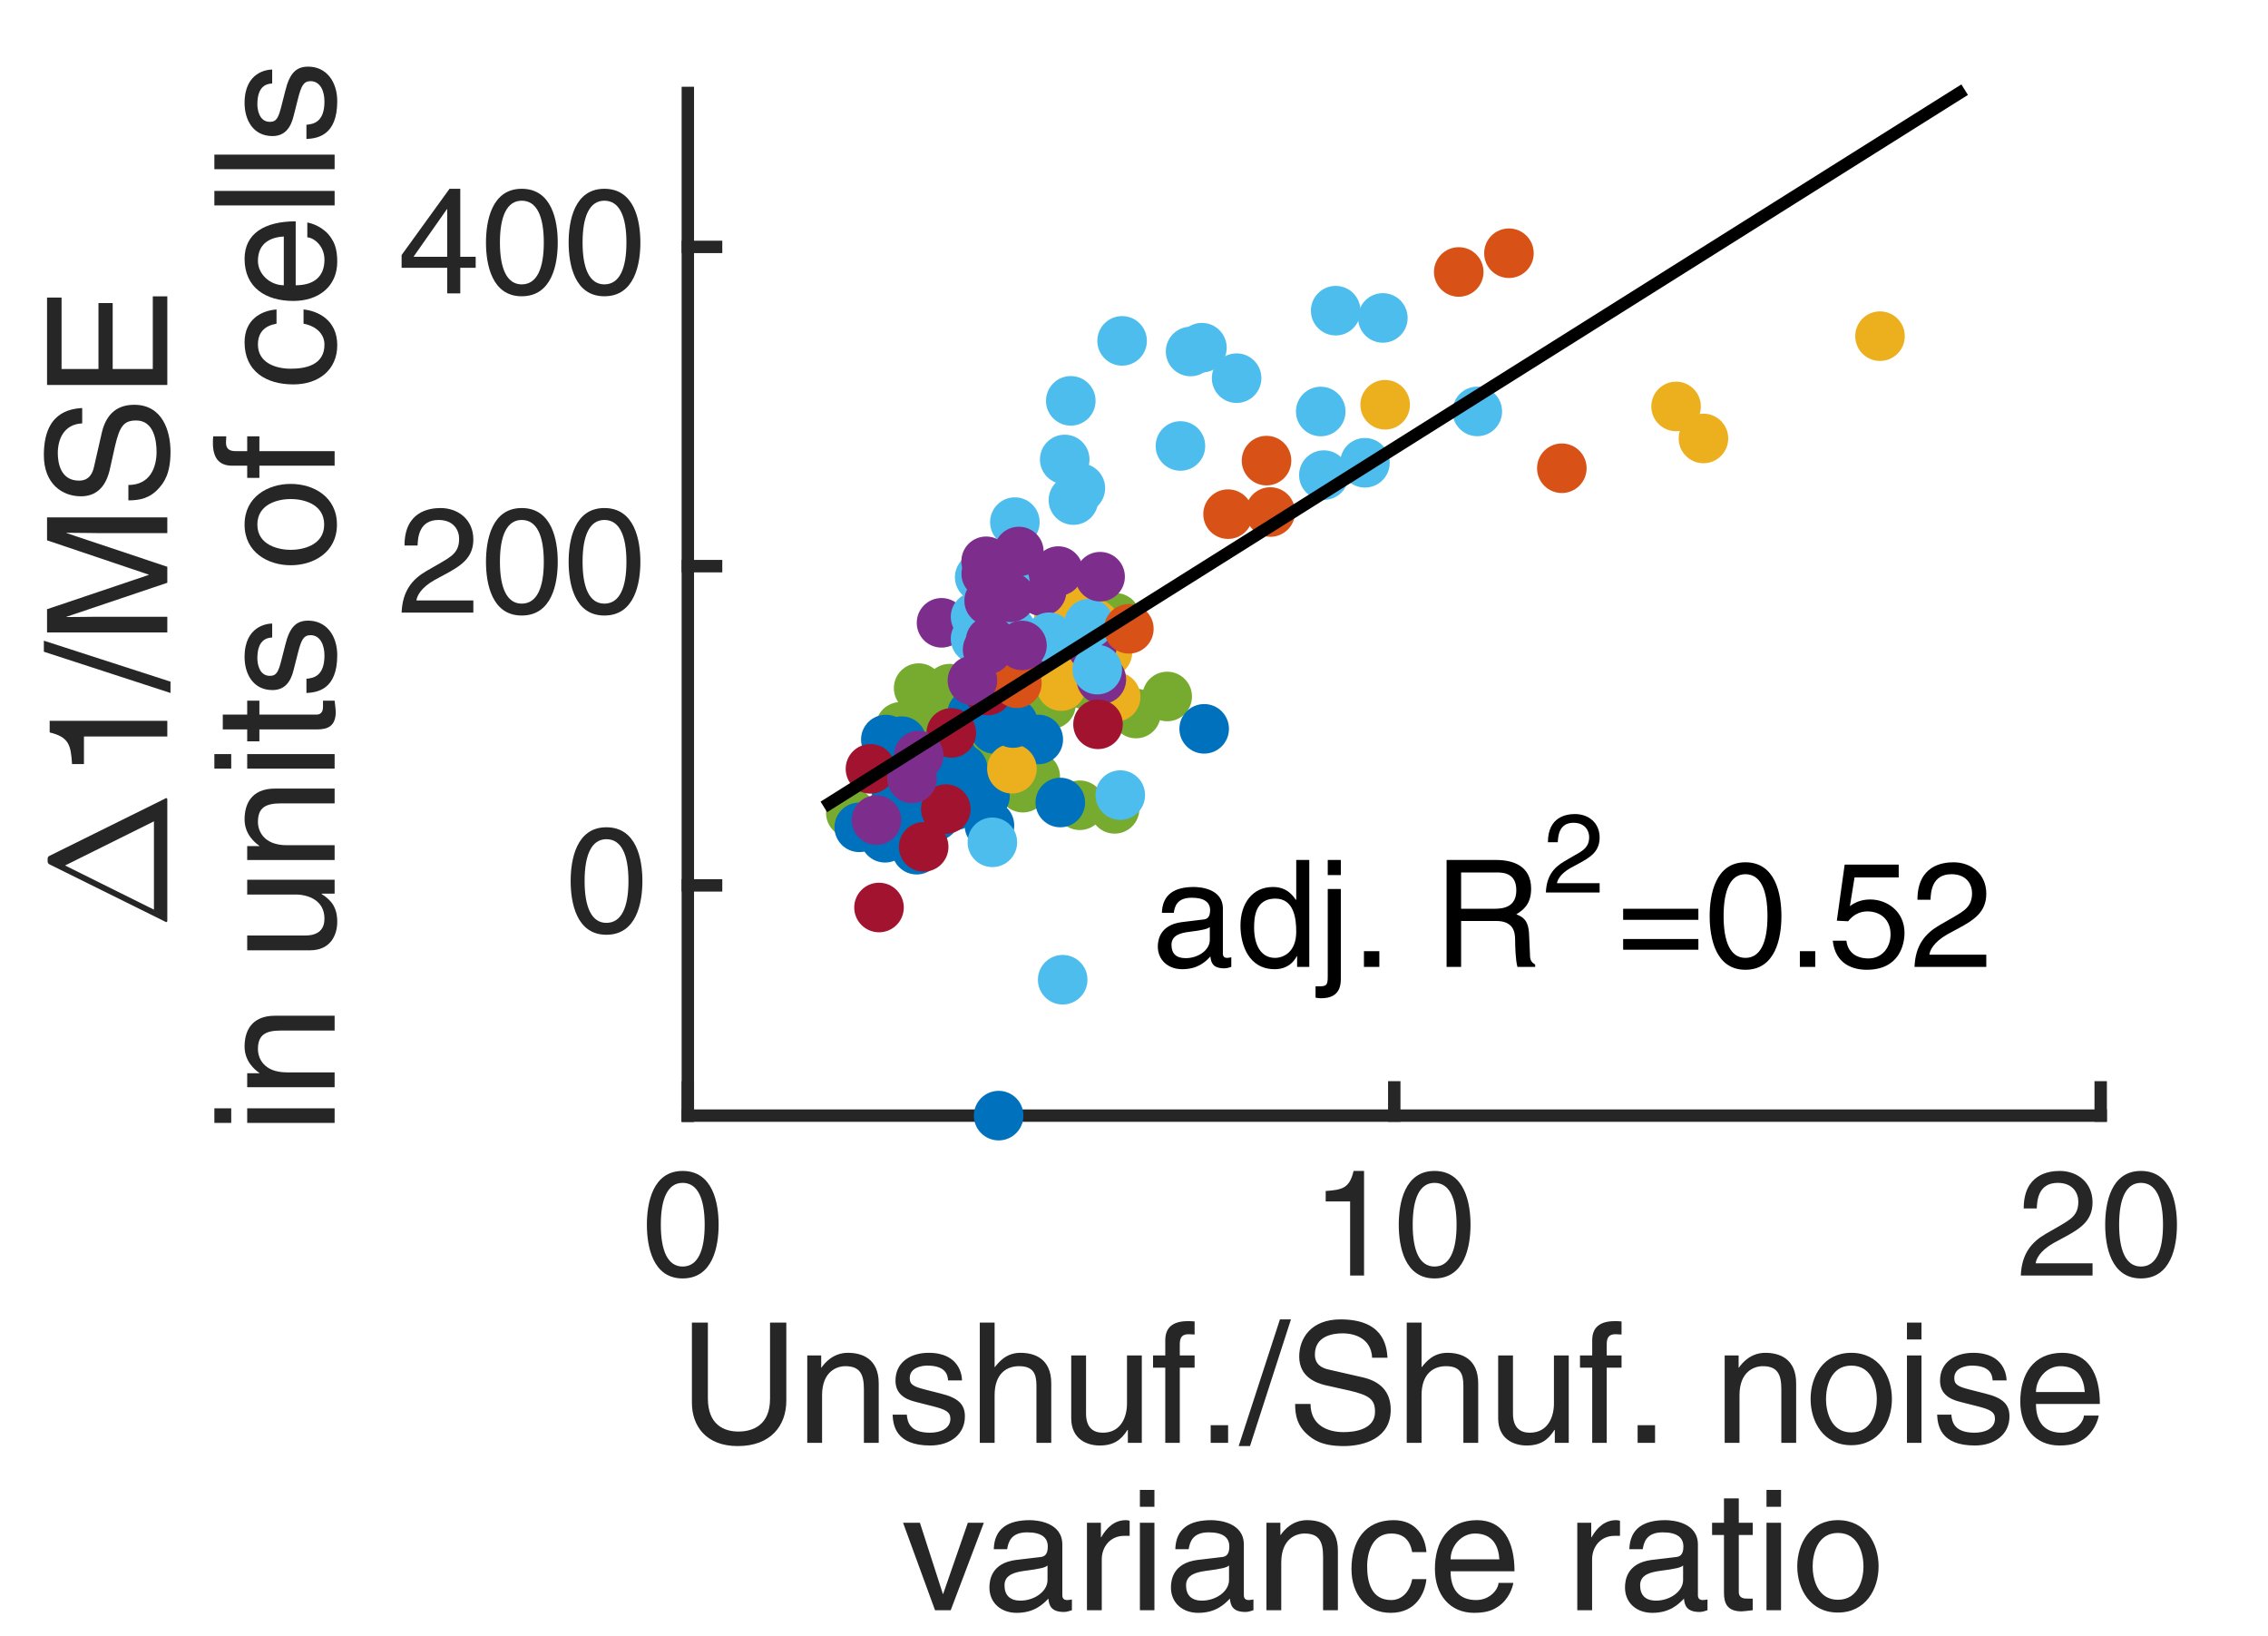 <?xml version="1.0"?>
<!DOCTYPE svg PUBLIC '-//W3C//DTD SVG 1.0//EN'
          'http://www.w3.org/TR/2001/REC-SVG-20010904/DTD/svg10.dtd'>
<svg xmlns:xlink="http://www.w3.org/1999/xlink" style="fill-opacity:1; color-rendering:auto; color-interpolation:auto; text-rendering:auto; stroke:black; stroke-linecap:square; stroke-miterlimit:10; shape-rendering:auto; stroke-opacity:1; fill:black; stroke-dasharray:none; font-weight:normal; stroke-width:1; font-family:'Dialog'; font-style:normal; stroke-linejoin:miter; font-size:12px; stroke-dashoffset:0; image-rendering:auto;" width="122" height="88" xmlns="http://www.w3.org/2000/svg"
><rect width="100%" height="100%" fill="#333333" stroke="none"/><!--Generated by the Batik Graphics2D SVG Generator--><defs id="genericDefs"
  /><g
  ><defs id="defs1"
    ><clipPath clipPathUnits="userSpaceOnUse" id="clipPath1"
      ><path d="M0 0 L122 0 L122 88 L0 88 L0 0 Z"
      /></clipPath
    ></defs
    ><g style="fill:white; stroke:white;"
    ><rect x="0" y="0" width="122" style="clip-path:url(#clipPath1); stroke:none;" height="88"
    /></g
    ><g style="fill:white; text-rendering:optimizeSpeed; color-rendering:optimizeSpeed; image-rendering:optimizeSpeed; shape-rendering:crispEdges; stroke:white; color-interpolation:sRGB;"
    ><rect x="0" width="122" height="88" y="0" style="stroke:none;"
      /><path style="stroke:none;" d="M37 60 L113 60 L113 5 L37 5 Z"
    /></g
    ><g style="fill:rgb(38,38,38); text-rendering:geometricPrecision; image-rendering:optimizeQuality; color-rendering:optimizeQuality; stroke-linejoin:round; stroke:rgb(38,38,38); color-interpolation:linearRGB; stroke-width:0.667;"
    ><line y2="60" style="fill:none;" x1="37" x2="113" y1="60"
      /><line y2="58.48" style="fill:none;" x1="37" x2="37" y1="60"
      /><line y2="58.48" style="fill:none;" x1="75" x2="75" y1="60"
      /><line y2="58.48" style="fill:none;" x1="113" x2="113" y1="60"
    /></g
    ><g transform="translate(37,61.6)" style="font-size:8px; fill:rgb(38,38,38); text-rendering:geometricPrecision; image-rendering:optimizeQuality; color-rendering:optimizeQuality; font-family:'Helvetica LT Std'; stroke:rgb(38,38,38); color-interpolation:linearRGB;"
    ><path style="stroke:none;" d="M0.906 4.266 C0.906 2.859 0.531 2.016 -0.281 2.016 C-1.078 2.016 -1.453 2.859 -1.453 4.266 C-1.453 5.672 -1.078 6.516 -0.281 6.516 C0.531 6.516 0.906 5.672 0.906 4.266 ZM1.656 4.266 C1.656 5.438 1.344 7.156 -0.281 7.156 C-1.891 7.156 -2.203 5.438 -2.203 4.266 C-2.203 3.094 -1.891 1.375 -0.281 1.375 C1.344 1.375 1.656 3.094 1.656 4.266 Z"
    /></g
    ><g transform="translate(75,61.6)" style="font-size:8px; fill:rgb(38,38,38); text-rendering:geometricPrecision; image-rendering:optimizeQuality; color-rendering:optimizeQuality; font-family:'Helvetica LT Std'; stroke:rgb(38,38,38); color-interpolation:linearRGB;"
    ><path style="stroke:none;" d="M-1.625 1.375 L-1.625 7 L-2.375 7 L-2.375 3.016 L-3.688 3.016 L-3.688 2.453 C-2.781 2.391 -2.406 2.297 -2.188 1.375 ZM3.352 4.266 C3.352 2.859 2.977 2.016 2.164 2.016 C1.367 2.016 0.992 2.859 0.992 4.266 C0.992 5.672 1.367 6.516 2.164 6.516 C2.977 6.516 3.352 5.672 3.352 4.266 ZM4.102 4.266 C4.102 5.438 3.789 7.156 2.164 7.156 C0.555 7.156 0.242 5.438 0.242 4.266 C0.242 3.094 0.555 1.375 2.164 1.375 C3.789 1.375 4.102 3.094 4.102 4.266 Z"
    /></g
    ><g transform="translate(113,61.6)" style="font-size:8px; fill:rgb(38,38,38); text-rendering:geometricPrecision; image-rendering:optimizeQuality; color-rendering:optimizeQuality; font-family:'Helvetica LT Std'; stroke:rgb(38,38,38); color-interpolation:linearRGB;"
    ><path style="stroke:none;" d="M-3.438 3.391 L-4.141 3.391 C-4.141 1.562 -2.812 1.375 -2.203 1.375 C-1.234 1.375 -0.438 2.016 -0.438 3.062 C-0.438 4.062 -1.109 4.484 -1.953 4.938 L-2.531 5.25 C-3.297 5.688 -3.469 6.125 -3.5 6.344 L-0.438 6.344 L-0.438 7 L-4.297 7 C-4.25 5.828 -3.719 5.203 -2.969 4.766 L-2.234 4.344 C-1.625 3.984 -1.203 3.766 -1.203 3.031 C-1.203 2.578 -1.484 2.016 -2.312 2.016 C-3.375 2.016 -3.422 3 -3.438 3.391 ZM3.352 4.266 C3.352 2.859 2.977 2.016 2.164 2.016 C1.367 2.016 0.992 2.859 0.992 4.266 C0.992 5.672 1.367 6.516 2.164 6.516 C2.977 6.516 3.352 5.672 3.352 4.266 ZM4.102 4.266 C4.102 5.438 3.789 7.156 2.164 7.156 C0.555 7.156 0.242 5.438 0.242 4.266 C0.242 3.094 0.555 1.375 2.164 1.375 C3.789 1.375 4.102 3.094 4.102 4.266 Z"
    /></g
    ><g transform="translate(75,70.6)" style="font-size:8.8px; fill:rgb(38,38,38); text-rendering:geometricPrecision; image-rendering:optimizeQuality; color-rendering:optimizeQuality; font-family:'Helvetica LT Std'; stroke:rgb(38,38,38); color-interpolation:linearRGB;"
    ><path style="stroke:none;" d="M-33.578 0.531 L-32.703 0.531 L-32.703 4.734 C-32.703 6.062 -33.531 7.172 -35.312 7.172 C-37.047 7.172 -37.781 6.062 -37.781 4.844 L-37.781 0.531 L-36.922 0.531 L-36.922 4.609 C-36.922 6.016 -36.062 6.391 -35.281 6.391 C-34.484 6.391 -33.578 6.031 -33.578 4.625 ZM-27.732 3.797 L-27.732 7 L-28.529 7 L-28.529 4.109 C-28.529 3.281 -28.764 2.875 -29.529 2.875 C-29.982 2.875 -30.779 3.156 -30.779 4.438 L-30.779 7 L-31.576 7 L-31.576 2.297 L-30.826 2.297 L-30.826 2.953 L-30.811 2.953 C-30.639 2.703 -30.186 2.156 -29.389 2.156 C-28.654 2.156 -27.732 2.453 -27.732 3.797 ZM-23.252 3.641 L-24.002 3.641 C-24.018 3.344 -24.127 2.844 -25.127 2.844 C-25.361 2.844 -26.064 2.922 -26.064 3.516 C-26.064 3.891 -25.814 3.984 -25.205 4.141 L-24.408 4.344 C-23.439 4.578 -23.096 4.938 -23.096 5.578 C-23.096 6.547 -23.893 7.141 -24.955 7.141 C-26.814 7.141 -26.955 6.062 -26.986 5.484 L-26.221 5.484 C-26.189 5.859 -26.08 6.453 -24.971 6.453 C-24.393 6.453 -23.877 6.219 -23.877 5.703 C-23.877 5.328 -24.143 5.203 -24.814 5.031 L-25.736 4.797 C-26.393 4.641 -26.83 4.312 -26.83 3.656 C-26.83 2.625 -25.971 2.156 -25.049 2.156 C-23.361 2.156 -23.252 3.406 -23.252 3.641 ZM-18.451 3.797 L-18.451 7 L-19.248 7 L-19.248 3.922 C-19.248 3.281 -19.42 2.875 -20.186 2.875 C-20.826 2.875 -21.498 3.25 -21.498 4.438 L-21.498 7 L-22.295 7 L-22.295 0.531 L-21.498 0.531 L-21.498 2.922 L-21.482 2.922 C-21.248 2.625 -20.857 2.156 -20.107 2.156 C-19.373 2.156 -18.451 2.453 -18.451 3.797 ZM-13.58 7 L-14.33 7 L-14.33 6.312 L-14.346 6.297 C-14.69 6.844 -15.096 7.141 -15.846 7.141 C-16.533 7.141 -17.377 6.797 -17.377 5.672 L-17.377 2.297 L-16.58 2.297 L-16.58 5.422 C-16.58 6.188 -16.189 6.453 -15.674 6.453 C-14.674 6.453 -14.377 5.562 -14.377 4.891 L-14.377 2.297 L-13.58 2.297 ZM-10.74 2.953 L-11.537 2.953 L-11.537 7 L-12.318 7 L-12.318 2.953 L-12.975 2.953 L-12.975 2.297 L-12.318 2.297 L-12.318 1.484 C-12.318 0.766 -11.881 0.453 -11.1 0.453 C-10.99 0.453 -10.865 0.453 -10.74 0.469 L-10.74 1.172 C-10.834 1.172 -10.959 1.156 -11.068 1.156 C-11.412 1.156 -11.537 1.328 -11.537 1.703 L-11.537 2.297 L-10.74 2.297 ZM-8.938 6.047 L-8.938 7 L-9.875 7 L-9.875 6.047 ZM-5.557 0.359 L-7.76 7.172 L-8.369 7.172 L-6.15 0.359 ZM-0.363 2.422 L-1.191 2.422 C-1.238 1.422 -2.066 1.109 -2.785 1.109 C-3.332 1.109 -4.269 1.266 -4.269 2.25 C-4.269 2.797 -3.879 2.984 -3.504 3.062 L-1.66 3.484 C-0.816 3.688 -0.191 4.188 -0.191 5.219 C-0.191 6.75 -1.613 7.172 -2.723 7.172 C-3.91 7.172 -4.379 6.812 -4.676 6.547 C-5.223 6.062 -5.332 5.516 -5.332 4.906 L-4.504 4.906 C-4.504 6.078 -3.551 6.422 -2.723 6.422 C-2.098 6.422 -1.035 6.266 -1.035 5.328 C-1.035 4.656 -1.348 4.438 -2.41 4.188 L-3.738 3.891 C-4.16 3.781 -5.113 3.484 -5.113 2.359 C-5.113 1.359 -4.457 0.359 -2.894 0.359 C-0.629 0.359 -0.41 1.719 -0.363 2.422 ZM4.515 3.797 L4.515 7 L3.718 7 L3.718 3.922 C3.718 3.281 3.546 2.875 2.78 2.875 C2.14 2.875 1.468 3.25 1.468 4.438 L1.468 7 L0.671 7 L0.671 0.531 L1.468 0.531 L1.468 2.922 L1.483 2.922 C1.718 2.625 2.108 2.156 2.858 2.156 C3.593 2.156 4.515 2.453 4.515 3.797 ZM9.386 7 L8.636 7 L8.636 6.312 L8.62 6.297 C8.276 6.844 7.87 7.141 7.12 7.141 C6.433 7.141 5.589 6.797 5.589 5.672 L5.589 2.297 L6.386 2.297 L6.386 5.422 C6.386 6.188 6.776 6.453 7.292 6.453 C8.292 6.453 8.589 5.562 8.589 4.891 L8.589 2.297 L9.386 2.297 ZM12.226 2.953 L11.429 2.953 L11.429 7 L10.648 7 L10.648 2.953 L9.991 2.953 L9.991 2.297 L10.648 2.297 L10.648 1.484 C10.648 0.766 11.085 0.453 11.866 0.453 C11.976 0.453 12.101 0.453 12.226 0.469 L12.226 1.172 C12.132 1.172 12.007 1.156 11.898 1.156 C11.554 1.156 11.429 1.328 11.429 1.703 L11.429 2.297 L12.226 2.297 ZM14.028 6.047 L14.028 7 L13.091 7 L13.091 6.047 ZM21.618 3.797 L21.618 7 L20.821 7 L20.821 4.109 C20.821 3.281 20.587 2.875 19.821 2.875 C19.368 2.875 18.571 3.156 18.571 4.438 L18.571 7 L17.774 7 L17.774 2.297 L18.524 2.297 L18.524 2.953 L18.54 2.953 C18.712 2.703 19.165 2.156 19.962 2.156 C20.696 2.156 21.618 2.453 21.618 3.797 ZM22.395 4.641 C22.395 3.422 23.083 2.156 24.583 2.156 C26.083 2.156 26.77 3.422 26.77 4.641 C26.77 5.859 26.083 7.125 24.583 7.125 C23.083 7.125 22.395 5.859 22.395 4.641 ZM23.224 4.641 C23.224 5.266 23.458 6.438 24.583 6.438 C25.724 6.438 25.958 5.266 25.958 4.641 C25.958 4.016 25.724 2.844 24.583 2.844 C23.458 2.844 23.224 4.016 23.224 4.641 ZM28.36 2.297 L28.36 7 L27.579 7 L27.579 2.297 ZM28.36 1.438 L27.579 1.438 L27.579 0.531 L28.36 0.531 ZM32.937 3.641 L32.187 3.641 C32.171 3.344 32.062 2.844 31.061 2.844 C30.827 2.844 30.124 2.922 30.124 3.516 C30.124 3.891 30.374 3.984 30.983 4.141 L31.78 4.344 C32.749 4.578 33.093 4.938 33.093 5.578 C33.093 6.547 32.296 7.141 31.233 7.141 C29.374 7.141 29.233 6.062 29.202 5.484 L29.968 5.484 C29.999 5.859 30.108 6.453 31.218 6.453 C31.796 6.453 32.312 6.219 32.312 5.703 C32.312 5.328 32.046 5.203 31.374 5.031 L30.452 4.797 C29.796 4.641 29.358 4.312 29.358 3.656 C29.358 2.625 30.218 2.156 31.14 2.156 C32.827 2.156 32.937 3.406 32.937 3.641 ZM37.097 5.531 L37.894 5.531 C37.862 5.75 37.659 6.422 37.065 6.812 C36.847 6.953 36.534 7.141 35.784 7.141 C34.456 7.141 33.675 6.141 33.675 4.781 C33.675 3.312 34.378 2.156 35.94 2.156 C37.3 2.156 37.956 3.234 37.956 4.906 L34.519 4.906 C34.519 5.891 34.987 6.453 35.894 6.453 C36.644 6.453 37.081 5.875 37.097 5.531 ZM34.519 4.266 L37.144 4.266 C37.097 3.547 36.784 2.875 35.831 2.875 C35.097 2.875 34.519 3.547 34.519 4.266 Z"
      /><path style="stroke:none;" d="M-24.266 15.125 L-22.938 11.297 L-22.078 11.297 L-23.859 16 L-24.703 16 L-26.422 11.297 L-25.516 11.297 L-24.281 15.125 ZM-20.824 12.719 L-21.543 12.719 C-21.512 11.594 -20.762 11.156 -19.605 11.156 C-19.23 11.156 -17.855 11.266 -17.855 12.469 L-17.855 15.188 C-17.855 15.375 -17.762 15.453 -17.59 15.453 C-17.527 15.453 -17.418 15.438 -17.34 15.422 L-17.34 16 C-17.465 16.031 -17.59 16.094 -17.762 16.094 C-18.465 16.094 -18.574 15.734 -18.605 15.375 C-18.918 15.703 -19.387 16.141 -20.309 16.141 C-21.168 16.141 -21.777 15.594 -21.777 14.781 C-21.777 14.375 -21.668 13.469 -20.355 13.297 L-19.043 13.141 C-18.855 13.125 -18.637 13.047 -18.637 12.578 C-18.637 12.078 -18.996 11.812 -19.746 11.812 C-20.637 11.812 -20.762 12.359 -20.824 12.719 ZM-18.652 14.375 L-18.652 13.594 C-18.777 13.703 -18.98 13.766 -19.949 13.891 C-20.34 13.953 -20.965 14.062 -20.965 14.656 C-20.965 15.172 -20.699 15.484 -20.105 15.484 C-19.371 15.484 -18.652 15 -18.652 14.375 ZM-15.734 13.266 L-15.734 16 L-16.531 16 L-16.531 11.297 L-15.781 11.297 L-15.781 12.078 L-15.766 12.078 C-15.453 11.531 -15.031 11.156 -14.438 11.156 C-14.344 11.156 -14.297 11.172 -14.234 11.188 L-14.234 12 L-14.531 12 C-15.266 12 -15.734 12.578 -15.734 13.266 ZM-12.901 11.297 L-12.901 16 L-13.683 16 L-13.683 11.297 ZM-12.901 10.438 L-13.683 10.438 L-13.683 9.531 L-12.901 9.531 ZM-11.06 12.719 L-11.778 12.719 C-11.747 11.594 -10.997 11.156 -9.841 11.156 C-9.466 11.156 -8.091 11.266 -8.091 12.469 L-8.091 15.188 C-8.091 15.375 -7.997 15.453 -7.825 15.453 C-7.763 15.453 -7.653 15.438 -7.575 15.422 L-7.575 16 C-7.7 16.031 -7.825 16.094 -7.997 16.094 C-8.7 16.094 -8.81 15.734 -8.841 15.375 C-9.153 15.703 -9.622 16.141 -10.544 16.141 C-11.403 16.141 -12.013 15.594 -12.013 14.781 C-12.013 14.375 -11.903 13.469 -10.591 13.297 L-9.278 13.141 C-9.091 13.125 -8.872 13.047 -8.872 12.578 C-8.872 12.078 -9.231 11.812 -9.981 11.812 C-10.872 11.812 -10.997 12.359 -11.06 12.719 ZM-8.888 14.375 L-8.888 13.594 C-9.013 13.703 -9.216 13.766 -10.185 13.891 C-10.575 13.953 -11.2 14.062 -11.2 14.656 C-11.2 15.172 -10.935 15.484 -10.341 15.484 C-9.606 15.484 -8.888 15 -8.888 14.375 ZM-3.032 12.797 L-3.032 16 L-3.829 16 L-3.829 13.109 C-3.829 12.281 -4.064 11.875 -4.829 11.875 C-5.282 11.875 -6.079 12.156 -6.079 13.438 L-6.079 16 L-6.876 16 L-6.876 11.297 L-6.126 11.297 L-6.126 11.953 L-6.11 11.953 C-5.939 11.703 -5.485 11.156 -4.689 11.156 C-3.954 11.156 -3.032 11.453 -3.032 12.797 ZM1.73 12.875 L0.964 12.875 C0.855 12.25 0.511 11.875 -0.161 11.875 C-1.13 11.875 -1.458 12.812 -1.458 13.641 C-1.458 14.453 -1.255 15.453 -0.161 15.453 C0.37 15.453 0.823 15.062 0.964 14.328 L1.73 14.328 C1.651 15.078 1.183 16.141 -0.192 16.141 C-1.52 16.141 -2.302 15.141 -2.302 13.781 C-2.302 12.312 -1.599 11.156 -0.036 11.156 C1.198 11.156 1.667 12.062 1.73 12.875 ZM5.608 14.531 L6.405 14.531 C6.374 14.75 6.171 15.422 5.577 15.812 C5.358 15.953 5.046 16.141 4.296 16.141 C2.968 16.141 2.187 15.141 2.187 13.781 C2.187 12.312 2.89 11.156 4.452 11.156 C5.811 11.156 6.468 12.234 6.468 13.906 L3.03 13.906 C3.03 14.891 3.499 15.453 4.405 15.453 C5.155 15.453 5.593 14.875 5.608 14.531 ZM3.03 13.266 L5.655 13.266 C5.608 12.547 5.296 11.875 4.343 11.875 C3.608 11.875 3.03 12.547 3.03 13.266 ZM10.642 13.266 L10.642 16 L9.845 16 L9.845 11.297 L10.595 11.297 L10.595 12.078 L10.61 12.078 C10.923 11.531 11.345 11.156 11.938 11.156 C12.032 11.156 12.079 11.172 12.142 11.188 L12.142 12 L11.845 12 C11.11 12 10.642 12.578 10.642 13.266 ZM13.365 12.719 L12.646 12.719 C12.678 11.594 13.428 11.156 14.584 11.156 C14.959 11.156 16.334 11.266 16.334 12.469 L16.334 15.188 C16.334 15.375 16.428 15.453 16.6 15.453 C16.662 15.453 16.771 15.438 16.85 15.422 L16.85 16 C16.725 16.031 16.6 16.094 16.428 16.094 C15.725 16.094 15.615 15.734 15.584 15.375 C15.271 15.703 14.803 16.141 13.881 16.141 C13.021 16.141 12.412 15.594 12.412 14.781 C12.412 14.375 12.521 13.469 13.834 13.297 L15.146 13.141 C15.334 13.125 15.553 13.047 15.553 12.578 C15.553 12.078 15.193 11.812 14.443 11.812 C13.553 11.812 13.428 12.359 13.365 12.719 ZM15.537 14.375 L15.537 13.594 C15.412 13.703 15.209 13.766 14.24 13.891 C13.85 13.953 13.225 14.062 13.225 14.656 C13.225 15.172 13.49 15.484 14.084 15.484 C14.818 15.484 15.537 15 15.537 14.375 ZM19.283 11.953 L18.533 11.953 L18.533 15.016 C18.533 15.375 18.846 15.375 19.002 15.375 L19.283 15.375 L19.283 16 C19.002 16.031 18.768 16.062 18.689 16.062 C17.908 16.062 17.736 15.625 17.736 15.062 L17.736 11.953 L17.096 11.953 L17.096 11.297 L17.736 11.297 L17.736 9.984 L18.533 9.984 L18.533 11.297 L19.283 11.297 ZM20.805 11.297 L20.805 16 L20.023 16 L20.023 11.297 ZM20.805 10.438 L20.023 10.438 L20.023 9.531 L20.805 9.531 ZM21.678 13.641 C21.678 12.422 22.365 11.156 23.865 11.156 C25.365 11.156 26.053 12.422 26.053 13.641 C26.053 14.859 25.365 16.125 23.865 16.125 C22.365 16.125 21.678 14.859 21.678 13.641 ZM22.506 13.641 C22.506 14.266 22.74 15.438 23.865 15.438 C25.006 15.438 25.24 14.266 25.24 13.641 C25.24 13.016 25.006 11.844 23.865 11.844 C22.74 11.844 22.506 13.016 22.506 13.641 Z"
    /></g
    ><g style="fill:rgb(38,38,38); text-rendering:geometricPrecision; image-rendering:optimizeQuality; color-rendering:optimizeQuality; stroke-linejoin:round; stroke:rgb(38,38,38); color-interpolation:linearRGB; stroke-width:0.667;"
    ><line y2="5" style="fill:none;" x1="37" x2="37" y1="60"
      /><line y2="47.617" style="fill:none;" x1="37" x2="38.52" y1="47.617"
      /><line y2="30.448" style="fill:none;" x1="37" x2="38.52" y1="30.448"
      /><line y2="13.278" style="fill:none;" x1="37" x2="38.52" y1="13.278"
    /></g
    ><g transform="translate(35.4,47.617)" style="font-size:8px; fill:rgb(38,38,38); text-rendering:geometricPrecision; image-rendering:optimizeQuality; color-rendering:optimizeQuality; font-family:'Helvetica LT Std'; stroke:rgb(38,38,38); color-interpolation:linearRGB;"
    ><path style="stroke:none;" d="M-1.594 -0.234 C-1.594 -1.641 -1.969 -2.484 -2.781 -2.484 C-3.578 -2.484 -3.953 -1.641 -3.953 -0.234 C-3.953 1.172 -3.578 2.016 -2.781 2.016 C-1.969 2.016 -1.594 1.172 -1.594 -0.234 ZM-0.844 -0.234 C-0.844 0.938 -1.156 2.656 -2.781 2.656 C-4.391 2.656 -4.703 0.938 -4.703 -0.234 C-4.703 -1.406 -4.391 -3.125 -2.781 -3.125 C-1.156 -3.125 -0.844 -1.406 -0.844 -0.234 Z"
    /></g
    ><g transform="translate(35.4,30.448)" style="font-size:8px; fill:rgb(38,38,38); text-rendering:geometricPrecision; image-rendering:optimizeQuality; color-rendering:optimizeQuality; font-family:'Helvetica LT Std'; stroke:rgb(38,38,38); color-interpolation:linearRGB;"
    ><path style="stroke:none;" d="M-12.938 -1.109 L-13.641 -1.109 C-13.641 -2.938 -12.312 -3.125 -11.703 -3.125 C-10.734 -3.125 -9.938 -2.484 -9.938 -1.438 C-9.938 -0.438 -10.609 -0.016 -11.453 0.438 L-12.031 0.75 C-12.797 1.188 -12.969 1.625 -13 1.844 L-9.938 1.844 L-9.938 2.5 L-13.797 2.5 C-13.75 1.328 -13.219 0.703 -12.469 0.266 L-11.734 -0.156 C-11.125 -0.516 -10.703 -0.734 -10.703 -1.469 C-10.703 -1.922 -10.984 -2.484 -11.812 -2.484 C-12.875 -2.484 -12.922 -1.5 -12.938 -1.109 ZM-6.148 -0.234 C-6.148 -1.641 -6.523 -2.484 -7.336 -2.484 C-8.133 -2.484 -8.508 -1.641 -8.508 -0.234 C-8.508 1.172 -8.133 2.016 -7.336 2.016 C-6.523 2.016 -6.148 1.172 -6.148 -0.234 ZM-5.398 -0.234 C-5.398 0.938 -5.711 2.656 -7.336 2.656 C-8.945 2.656 -9.258 0.938 -9.258 -0.234 C-9.258 -1.406 -8.945 -3.125 -7.336 -3.125 C-5.711 -3.125 -5.398 -1.406 -5.398 -0.234 ZM-1.703 -0.234 C-1.703 -1.641 -2.078 -2.484 -2.89 -2.484 C-3.687 -2.484 -4.062 -1.641 -4.062 -0.234 C-4.062 1.172 -3.687 2.016 -2.89 2.016 C-2.078 2.016 -1.703 1.172 -1.703 -0.234 ZM-0.953 -0.234 C-0.953 0.938 -1.265 2.656 -2.89 2.656 C-4.5 2.656 -4.812 0.938 -4.812 -0.234 C-4.812 -1.406 -4.5 -3.125 -2.89 -3.125 C-1.265 -3.125 -0.953 -1.406 -0.953 -0.234 Z"
    /></g
    ><g transform="translate(35.4,13.278)" style="font-size:8px; fill:rgb(38,38,38); text-rendering:geometricPrecision; image-rendering:optimizeQuality; color-rendering:optimizeQuality; font-family:'Helvetica LT Std'; stroke:rgb(38,38,38); color-interpolation:linearRGB;"
    ><path style="stroke:none;" d="M-9.812 1.125 L-10.641 1.125 L-10.641 2.5 L-11.344 2.5 L-11.344 1.125 L-13.797 1.125 L-13.797 0.438 L-11.219 -3.125 L-10.641 -3.125 L-10.641 0.531 L-9.812 0.531 ZM-11.359 -2.031 L-13.156 0.531 L-11.344 0.531 L-11.344 -2.031 ZM-6.148 -0.234 C-6.148 -1.641 -6.523 -2.484 -7.336 -2.484 C-8.133 -2.484 -8.508 -1.641 -8.508 -0.234 C-8.508 1.172 -8.133 2.016 -7.336 2.016 C-6.523 2.016 -6.148 1.172 -6.148 -0.234 ZM-5.398 -0.234 C-5.398 0.938 -5.711 2.656 -7.336 2.656 C-8.945 2.656 -9.258 0.938 -9.258 -0.234 C-9.258 -1.406 -8.945 -3.125 -7.336 -3.125 C-5.711 -3.125 -5.398 -1.406 -5.398 -0.234 ZM-1.703 -0.234 C-1.703 -1.641 -2.078 -2.484 -2.89 -2.484 C-3.687 -2.484 -4.062 -1.641 -4.062 -0.234 C-4.062 1.172 -3.687 2.016 -2.89 2.016 C-2.078 2.016 -1.703 1.172 -1.703 -0.234 ZM-0.953 -0.234 C-0.953 0.938 -1.265 2.656 -2.89 2.656 C-4.5 2.656 -4.812 0.938 -4.812 -0.234 C-4.812 -1.406 -4.5 -3.125 -2.89 -3.125 C-1.265 -3.125 -0.953 -1.406 -0.953 -0.234 Z"
    /></g
    ><g transform="translate(9,50) rotate(-90)" style="font-size:8.8px; fill:rgb(38,38,38); text-rendering:geometricPrecision; image-rendering:optimizeQuality; color-rendering:optimizeQuality; font-family:'mwb_cmr10'; stroke:rgb(38,38,38); color-interpolation:linearRGB;"
    ><path style="stroke:none;" d="M0.484 0 Q0.406 0 0.406 -0.078 Q0.422 -0.078 0.422 -0.086 Q0.422 -0.094 0.422 -0.094 L3.516 -6.344 Q3.562 -6.438 3.688 -6.438 L3.812 -6.438 Q3.922 -6.438 3.969 -6.344 L7.062 -0.094 Q7.078 -0.094 7.078 -0.086 Q7.078 -0.078 7.078 -0.078 Q7.078 0 7 0 L0.484 0 ZM1.078 -0.719 L5.828 -0.719 L3.453 -5.5 L1.078 -0.719 Z"
    /></g
    ><g transform="translate(9,42) rotate(-90)" style="font-size:8.8px; fill:rgb(38,38,38); text-rendering:geometricPrecision; image-rendering:optimizeQuality; color-rendering:optimizeQuality; font-family:'Helvetica LT Std'; stroke:rgb(38,38,38); color-interpolation:linearRGB;"
    ><path style="stroke:none;" d="M3.234 -6.328 L3.234 0 L2.391 0 L2.391 -4.484 L0.906 -4.484 L0.906 -5.125 C1.938 -5.188 2.359 -5.297 2.609 -6.328 ZM7.543 -6.641 L5.34 0.172 L4.731 0.172 L6.949 -6.641 ZM14.174 0 L13.33 0 L13.33 -3.812 C13.33 -4 13.346 -4.828 13.346 -5.422 L13.33 -5.422 L11.518 0 L10.658 0 L8.83 -5.422 L8.815 -5.422 C8.815 -4.828 8.83 -4 8.83 -3.812 L8.83 0 L7.986 0 L7.986 -6.469 L9.236 -6.469 L11.08 -1 L11.096 -1 L12.94 -6.469 L14.174 -6.469 ZM20.058 -4.578 L19.23 -4.578 C19.183 -5.578 18.355 -5.891 17.636 -5.891 C17.089 -5.891 16.151 -5.734 16.151 -4.75 C16.151 -4.203 16.542 -4.016 16.917 -3.938 L18.761 -3.516 C19.605 -3.312 20.23 -2.812 20.23 -1.781 C20.23 -0.25 18.808 0.172 17.698 0.172 C16.511 0.172 16.042 -0.188 15.745 -0.453 C15.198 -0.938 15.089 -1.484 15.089 -2.094 L15.917 -2.094 C15.917 -0.922 16.87 -0.578 17.698 -0.578 C18.323 -0.578 19.386 -0.734 19.386 -1.672 C19.386 -2.344 19.073 -2.562 18.011 -2.812 L16.683 -3.109 C16.261 -3.219 15.308 -3.516 15.308 -4.641 C15.308 -5.641 15.964 -6.641 17.526 -6.641 C19.792 -6.641 20.011 -5.281 20.058 -4.578 ZM26.061 -0.781 L26.061 0 L21.295 0 L21.295 -6.469 L25.998 -6.469 L25.998 -5.688 L22.154 -5.688 L22.154 -3.703 L25.701 -3.703 L25.701 -2.938 L22.154 -2.938 L22.154 -0.781 Z"
    /></g
    ><g transform="translate(18,61) rotate(-90)" style="font-size:8.8px; fill:rgb(38,38,38); text-rendering:geometricPrecision; image-rendering:optimizeQuality; color-rendering:optimizeQuality; font-family:'Helvetica LT Std'; stroke:rgb(38,38,38); color-interpolation:linearRGB;"
    ><path style="stroke:none;" d="M1.391 -4.703 L1.391 0 L0.609 0 L0.609 -4.703 ZM1.391 -5.562 L0.609 -5.562 L0.609 -6.469 L1.391 -6.469 ZM6.373 -3.203 L6.373 0 L5.576 0 L5.576 -2.891 C5.576 -3.719 5.342 -4.125 4.576 -4.125 C4.123 -4.125 3.326 -3.844 3.326 -2.562 L3.326 0 L2.529 0 L2.529 -4.703 L3.279 -4.703 L3.279 -4.047 L3.295 -4.047 C3.467 -4.297 3.92 -4.844 4.717 -4.844 C5.451 -4.844 6.373 -4.547 6.373 -3.203 ZM13.688 0 L12.938 0 L12.938 -0.688 L12.922 -0.703 C12.578 -0.156 12.172 0.141 11.422 0.141 C10.734 0.141 9.891 -0.203 9.891 -1.328 L9.891 -4.703 L10.688 -4.703 L10.688 -1.578 C10.688 -0.812 11.078 -0.547 11.594 -0.547 C12.594 -0.547 12.891 -1.438 12.891 -2.109 L12.891 -4.703 L13.688 -4.703 ZM18.59 -3.203 L18.59 0 L17.793 0 L17.793 -2.891 C17.793 -3.719 17.559 -4.125 16.793 -4.125 C16.34 -4.125 15.543 -3.844 15.543 -2.562 L15.543 0 L14.746 0 L14.746 -4.703 L15.496 -4.703 L15.496 -4.047 L15.512 -4.047 C15.684 -4.297 16.137 -4.844 16.934 -4.844 C17.668 -4.844 18.59 -4.547 18.59 -3.203 ZM20.445 -4.703 L20.445 0 L19.664 0 L19.664 -4.703 ZM20.445 -5.562 L19.664 -5.562 L19.664 -6.469 L20.445 -6.469 ZM23.318 -4.047 L22.568 -4.047 L22.568 -0.984 C22.568 -0.625 22.881 -0.625 23.037 -0.625 L23.318 -0.625 L23.318 0 C23.037 0.031 22.803 0.062 22.725 0.062 C21.943 0.062 21.771 -0.375 21.771 -0.938 L21.771 -4.047 L21.131 -4.047 L21.131 -4.703 L21.771 -4.703 L21.771 -6.016 L22.568 -6.016 L22.568 -4.703 L23.318 -4.703 ZM27.465 -3.359 L26.715 -3.359 C26.699 -3.656 26.59 -4.156 25.59 -4.156 C25.355 -4.156 24.652 -4.078 24.652 -3.484 C24.652 -3.109 24.902 -3.016 25.512 -2.859 L26.309 -2.656 C27.277 -2.422 27.621 -2.062 27.621 -1.422 C27.621 -0.453 26.824 0.141 25.762 0.141 C23.902 0.141 23.762 -0.938 23.73 -1.516 L24.496 -1.516 C24.527 -1.141 24.637 -0.547 25.746 -0.547 C26.324 -0.547 26.84 -0.781 26.84 -1.297 C26.84 -1.672 26.574 -1.797 25.902 -1.969 L24.98 -2.203 C24.324 -2.359 23.887 -2.688 23.887 -3.344 C23.887 -4.375 24.746 -4.844 25.668 -4.844 C27.355 -4.844 27.465 -3.594 27.465 -3.359 ZM30.6 -2.359 C30.6 -3.578 31.287 -4.844 32.787 -4.844 C34.287 -4.844 34.975 -3.578 34.975 -2.359 C34.975 -1.141 34.287 0.125 32.787 0.125 C31.287 0.125 30.6 -1.141 30.6 -2.359 ZM31.428 -2.359 C31.428 -1.734 31.662 -0.562 32.787 -0.562 C33.928 -0.562 34.162 -1.734 34.162 -2.359 C34.162 -2.984 33.928 -4.156 32.787 -4.156 C31.662 -4.156 31.428 -2.984 31.428 -2.359 ZM37.533 -4.047 L36.736 -4.047 L36.736 0 L35.955 0 L35.955 -4.047 L35.299 -4.047 L35.299 -4.703 L35.955 -4.703 L35.955 -5.516 C35.955 -6.234 36.393 -6.547 37.174 -6.547 C37.283 -6.547 37.408 -6.547 37.533 -6.531 L37.533 -5.828 C37.44 -5.828 37.315 -5.844 37.205 -5.844 C36.861 -5.844 36.736 -5.672 36.736 -5.297 L36.736 -4.703 L37.533 -4.703 ZM44.357 -3.125 L43.592 -3.125 C43.482 -3.75 43.139 -4.125 42.467 -4.125 C41.498 -4.125 41.17 -3.188 41.17 -2.359 C41.17 -1.547 41.373 -0.547 42.467 -0.547 C42.998 -0.547 43.451 -0.938 43.592 -1.672 L44.357 -1.672 C44.279 -0.922 43.81 0.141 42.435 0.141 C41.107 0.141 40.326 -0.859 40.326 -2.219 C40.326 -3.688 41.029 -4.844 42.592 -4.844 C43.826 -4.844 44.295 -3.938 44.357 -3.125 ZM48.236 -1.469 L49.033 -1.469 C49.002 -1.25 48.799 -0.578 48.205 -0.188 C47.986 -0.047 47.674 0.141 46.924 0.141 C45.596 0.141 44.815 -0.859 44.815 -2.219 C44.815 -3.688 45.518 -4.844 47.08 -4.844 C48.44 -4.844 49.096 -3.766 49.096 -2.094 L45.658 -2.094 C45.658 -1.109 46.127 -0.547 47.033 -0.547 C47.783 -0.547 48.221 -1.125 48.236 -1.469 ZM45.658 -2.734 L48.283 -2.734 C48.236 -3.453 47.924 -4.125 46.971 -4.125 C46.236 -4.125 45.658 -3.453 45.658 -2.734 ZM50.732 -6.469 L50.732 0 L49.951 0 L49.951 -6.469 ZM52.684 -6.469 L52.684 0 L51.902 0 L51.902 -6.469 ZM57.26 -3.359 L56.51 -3.359 C56.494 -3.656 56.385 -4.156 55.385 -4.156 C55.15 -4.156 54.447 -4.078 54.447 -3.484 C54.447 -3.109 54.697 -3.016 55.307 -2.859 L56.103 -2.656 C57.072 -2.422 57.416 -2.062 57.416 -1.422 C57.416 -0.453 56.619 0.141 55.557 0.141 C53.697 0.141 53.557 -0.938 53.525 -1.516 L54.291 -1.516 C54.322 -1.141 54.432 -0.547 55.541 -0.547 C56.119 -0.547 56.635 -0.781 56.635 -1.297 C56.635 -1.672 56.369 -1.797 55.697 -1.969 L54.775 -2.203 C54.119 -2.359 53.682 -2.688 53.682 -3.344 C53.682 -4.375 54.541 -4.844 55.463 -4.844 C57.15 -4.844 57.26 -3.594 57.26 -3.359 Z"
    /></g
    ><g transform="translate(52.28,39.291)" style="fill:rgb(118,171,47); text-rendering:geometricPrecision; color-rendering:optimizeQuality; image-rendering:optimizeQuality; color-interpolation:linearRGB; stroke:rgb(118,171,47);"
    ><circle r="1.333" style="stroke:none;" cx="0" cy="0"
      /><circle r="1.333" style="stroke:none;" cx="0" transform="translate(-3.841,-0.2)" cy="0"
      /><circle r="1.333" style="stroke:none;" cx="0" transform="translate(-2.248,3.788)" cy="0"
      /><circle r="1.333" style="stroke:none;" cx="0" transform="translate(-1.378,-1.234)" cy="0"
      /><circle r="1.333" style="stroke:none;" cx="0" transform="translate(0.661,-2.691)" cy="0"
      /><circle r="1.333" style="stroke:none;" cx="0" transform="translate(7.724,-6.065)" cy="0"
      /><circle r="1.333" style="stroke:none;" cx="0" transform="translate(-2.864,-2.284)" cy="0"
      /><circle r="1.333" style="stroke:none;" cx="0" transform="translate(0.009,-0.049)" cy="0"
      /><circle r="1.333" style="stroke:none;" cx="0" transform="translate(-6.513,4.429)" cy="0"
      /><circle r="1.333" style="stroke:none;" cx="0" transform="translate(-4.205,1.901)" cy="0"
      /><circle r="1.333" style="stroke:none;" cx="0" transform="translate(-4.174,3.983)" cy="0"
      /><circle r="1.333" style="stroke:none;" cx="0" transform="translate(2.193,-0.912)" cy="0"
      /><circle r="1.333" style="stroke:none;" cx="0" transform="translate(-0.957,0.041)" cy="0"
      /><circle r="1.333" style="stroke:none;" cx="0" transform="translate(-4.016,0.184)" cy="0"
      /><circle r="1.333" style="stroke:none;" cx="0" transform="translate(2.741,3.072)" cy="0"
      /><circle r="1.333" style="stroke:none;" cx="0" transform="translate(2.025,-1.184)" cy="0"
      /><circle r="1.333" style="stroke:none;" cx="0" transform="translate(3.05,-1.211)" cy="0"
      /><circle r="1.333" style="stroke:none;" cx="0" transform="translate(0.778,1.029)" cy="0"
      /><circle r="1.333" style="stroke:none;" cx="0" transform="translate(-1.518,-0.248)" cy="0"
      /><circle r="1.333" style="stroke:none;" cx="0" transform="translate(6.077,-2.48)" cy="0"
      /><circle r="1.333" style="stroke:none;" cx="0" transform="translate(4.098,-4.391)" cy="0"
      /><circle r="1.333" style="stroke:none;" cx="0" transform="translate(-2.596,-1.425)" cy="0"
      /><circle r="1.333" style="stroke:none;" cx="0" transform="translate(0.486,2.099)" cy="0"
      /><circle r="1.333" style="stroke:none;" cx="0" transform="translate(10.505,-1.833)" cy="0"
      /><circle r="1.333" style="stroke:none;" cx="0" transform="translate(8.828,-0.916)" cy="0"
      /><circle r="1.333" style="stroke:none;" cx="0" transform="translate(-1.402,1.595)" cy="0"
      /><circle r="1.333" style="stroke:none;" cx="0" transform="translate(0.826,1.385)" cy="0"
      /><circle r="1.333" style="stroke:none;" cx="0" transform="translate(-0.721,1.21)" cy="0"
      /><circle r="1.333" style="stroke:none;" cx="0" transform="translate(3.408,2.474)" cy="0"
      /><circle r="1.333" style="stroke:none;" cx="0" transform="translate(4.257,-1.419)" cy="0"
      /><circle r="1.333" style="stroke:none;" cx="0" transform="translate(-1.562,1.919)" cy="0"
      /><circle r="1.333" style="stroke:none;" cx="0" transform="translate(0.032,-1.783)" cy="0"
      /><circle r="1.333" style="stroke:none;" cx="0" transform="translate(5.807,4.017)" cy="0"
      /><circle r="1.333" style="stroke:none;" cx="0" transform="translate(7.677,4.21)" cy="0"
      /><circle r="1.333" style="stroke:none;" cx="0" transform="translate(-1.199,-2.254)" cy="0"
      /><circle r="1.333" style="stroke:none;" cx="0" transform="translate(4.285,-3.46)" cy="0"
      /><circle r="1.333" style="stroke:none;" cx="0" transform="translate(0.633,-2.89)" cy="0"
      /><circle r="1.333" style="stroke:none;" cx="0" transform="translate(-0.033,0.692)" cy="0"
      /><circle r="1.333" style="stroke:none;" cx="0" transform="translate(0.307,-2.184)" cy="0"
      /><circle r="1.333" style="stroke:none;" cx="0" transform="translate(1.776,-2.171)" cy="0"
      /><circle r="1.333" style="stroke:none;" cx="0" transform="translate(4.848,-5.044)" cy="0"
      /><circle transform="translate(-4.672,5.765)" style="fill:rgb(0,113,188); stroke:none;" r="1.333" cx="0" cy="0"
      /><circle transform="translate(-0.488,2.067)" style="fill:rgb(0,113,188); stroke:none;" r="1.333" cx="0" cy="0"
      /><circle transform="translate(3.571,0.478)" style="fill:rgb(0,113,188); stroke:none;" r="1.333" cx="0" cy="0"
      /><circle transform="translate(-1.962,4.595)" style="fill:rgb(0,113,188); stroke:none;" r="1.333" cx="0" cy="0"
      /><circle transform="translate(1.233,-0.082)" style="fill:rgb(0,113,188); stroke:none;" r="1.333" cx="0" cy="0"
      /><circle transform="translate(-2.834,4.645)" style="fill:rgb(0,113,188); stroke:none;" r="1.333" cx="0" cy="0"
      /><circle transform="translate(-1.119,3.891)" style="fill:rgb(0,113,188); stroke:none;" r="1.333" cx="0" cy="0"
      /><circle transform="translate(0.705,3.519)" style="fill:rgb(0,113,188); stroke:none;" r="1.333" cx="0" cy="0"
      /><circle transform="translate(0.944,5.103)" style="fill:rgb(0,113,188); stroke:none;" r="1.333" cx="0" cy="0"
      /><circle transform="translate(-2.478,5.069)" style="fill:rgb(0,113,188); stroke:none;" r="1.333" cx="0" cy="0"
      /><circle transform="translate(-2.98,3.831)" style="fill:rgb(0,113,188); stroke:none;" r="1.333" cx="0" cy="0"
      /><circle transform="translate(0.008,-0.897)" style="fill:rgb(0,113,188); stroke:none;" r="1.333" cx="0" cy="0"
      /><circle transform="translate(1.439,20.709)" style="fill:rgb(0,113,188); stroke:none;" r="1.333" cx="0" cy="0"
      /><circle transform="translate(-2.971,6.407)" style="fill:rgb(0,113,188); stroke:none;" r="1.333" cx="0" cy="0"
      /><circle transform="translate(12.495,-0.093)" style="fill:rgb(0,113,188); stroke:none;" r="1.333" cx="0" cy="0"
      /><circle transform="translate(-4.629,0.483)" style="fill:rgb(0,113,188); stroke:none;" r="1.333" cx="0" cy="0"
      /><circle transform="translate(-0.96,4.035)" style="fill:rgb(0,113,188); stroke:none;" r="1.333" cx="0" cy="0"
      /><circle transform="translate(-4.074,3.129)" style="fill:rgb(0,113,188); stroke:none;" r="1.333" cx="0" cy="0"
      /><circle transform="translate(4.755,3.869)" style="fill:rgb(0,113,188); stroke:none;" r="1.333" cx="0" cy="0"
      /><circle transform="translate(-6.059,5.204)" style="fill:rgb(0,113,188); stroke:none;" r="1.333" cx="0" cy="0"
      /><circle transform="translate(2.508,0.217)" style="fill:rgb(0,113,188); stroke:none;" r="1.333" cx="0" cy="0"
      /><circle transform="translate(-3.776,0.571)" style="fill:rgb(0,113,188); stroke:none;" r="1.333" cx="0" cy="0"
      /><circle transform="translate(-0.619,2.656)" style="fill:rgb(0,113,188); stroke:none;" r="1.333" cx="0" cy="0"
      /><circle transform="translate(7.294,-4.216)" style="fill:rgb(236,176,31); stroke:none;" r="1.333" cx="0" cy="0"
      /><circle transform="translate(6.589,-5.742)" style="fill:rgb(236,176,31); stroke:none;" r="1.333" cx="0" cy="0"
      /><circle transform="translate(2.154,2.053)" style="fill:rgb(236,176,31); stroke:none;" r="1.333" cx="0" cy="0"
      /><circle transform="translate(6.533,-4.139)" style="fill:rgb(236,176,31); stroke:none;" r="1.333" cx="0" cy="0"
      /><circle transform="translate(4.171,-4.438)" style="fill:rgb(236,176,31); stroke:none;" r="1.333" cx="0" cy="0"
      /><circle transform="translate(5.599,-6.737)" style="fill:rgb(236,176,31); stroke:none;" r="1.333" cx="0" cy="0"
      /><circle transform="translate(6.141,-3.13)" style="fill:rgb(236,176,31); stroke:none;" r="1.333" cx="0" cy="0"
      /><circle transform="translate(4.808,-2.392)" style="fill:rgb(236,176,31); stroke:none;" r="1.333" cx="0" cy="0"
      /><circle transform="translate(7.733,-1.815)" style="fill:rgb(236,176,31); stroke:none;" r="1.333" cx="0" cy="0"
      /><circle transform="translate(4.673,-6.313)" style="fill:rgb(236,176,31); stroke:none;" r="1.333" cx="0" cy="0"
      /><circle transform="translate(2.616,-3.858)" style="fill:rgb(236,176,31); stroke:none;" r="1.333" cx="0" cy="0"
      /><circle transform="translate(7.596,-5.147)" style="fill:rgb(236,176,31); stroke:none;" r="1.333" cx="0" cy="0"
      /><circle transform="translate(0.292,-4.94)" style="fill:rgb(236,176,31); stroke:none;" r="1.333" cx="0" cy="0"
      /><circle transform="translate(4.442,-3.905)" style="fill:rgb(236,176,31); stroke:none;" r="1.333" cx="0" cy="0"
      /><circle transform="translate(6.965,-2.757)" style="fill:rgb(125,46,141); stroke:none;" r="1.333" cx="0" cy="0"
      /><circle transform="translate(6.452,-4.51)" style="fill:rgb(125,46,141); stroke:none;" r="1.333" cx="0" cy="0"
      /><circle transform="translate(0.726,-3.328)" style="fill:rgb(125,46,141); stroke:none;" r="1.333" cx="0" cy="0"
      /><circle transform="translate(3.751,-7.496)" style="fill:rgb(125,46,141); stroke:none;" r="1.333" cx="0" cy="0"
      /><circle transform="translate(0.763,-8.691)" style="fill:rgb(125,46,141); stroke:none;" r="1.333" cx="0" cy="0"
      /><circle transform="translate(1.356,-5.589)" style="fill:rgb(125,46,141); stroke:none;" r="1.333" cx="0" cy="0"
      /><circle transform="translate(-1.633,-5.795)" style="fill:rgb(125,46,141); stroke:none;" r="1.333" cx="0" cy="0"
      /><circle transform="translate(2.946,-4.421)" style="fill:rgb(125,46,141); stroke:none;" r="1.333" cx="0" cy="0"
      /><circle transform="translate(4.157,-5.019)" style="fill:rgb(76,189,237); stroke:none;" r="1.333" cx="0" cy="0"
      /><circle transform="translate(4.884,13.4)" style="fill:rgb(76,189,237); stroke:none;" r="1.333" cx="0" cy="0"
      /><circle transform="translate(6.744,-3.277)" style="fill:rgb(76,189,237); stroke:none;" r="1.333" cx="0" cy="0"
      /><circle transform="translate(1.774,-7.965)" style="fill:rgb(76,189,237); stroke:none;" r="1.333" cx="0" cy="0"
      /><circle transform="translate(0.198,-6.119)" style="fill:rgb(76,189,237); stroke:none;" r="1.333" cx="0" cy="0"
      /><circle transform="translate(18.765,-17.16)" style="fill:rgb(76,189,237); stroke:none;" r="1.333" cx="0" cy="0"
      /><circle transform="translate(22.106,-22.192)" style="fill:rgb(76,189,237); stroke:none;" r="1.333" cx="0" cy="0"
      /><circle transform="translate(19.569,-22.582)" style="fill:rgb(76,189,237); stroke:none;" r="1.333" cx="0" cy="0"
      /><circle transform="translate(1.102,6.009)" style="fill:rgb(76,189,237); stroke:none;" r="1.333" cx="0" cy="0"
      /><circle transform="translate(2.097,-5.392)" style="fill:rgb(76,189,237); stroke:none;" r="1.333" cx="0" cy="0"
      /><circle transform="translate(6.302,-5.75)" style="fill:rgb(76,189,237); stroke:none;" r="1.333" cx="0" cy="0"
      /><circle transform="translate(21.143,-14.402)" style="fill:rgb(76,189,237); stroke:none;" r="1.333" cx="0" cy="0"
      /><circle transform="translate(27.187,-17.164)" style="fill:rgb(76,189,237); stroke:none;" r="1.333" cx="0" cy="0"
      /><circle transform="translate(1.315,-3.805)" style="fill:rgb(0,113,188); stroke:none;" r="1.333" cx="0" cy="0"
      /><circle transform="translate(-0.975,1.578)" style="fill:rgb(0,113,188); stroke:none;" r="1.333" cx="0" cy="0"
      /><circle transform="translate(-3.451,2.454)" style="fill:rgb(0,113,188); stroke:none;" r="1.333" cx="0" cy="0"
      /><circle transform="translate(2.212,-0.404)" style="fill:rgb(0,113,188); stroke:none;" r="1.333" cx="0" cy="0"
      /><circle transform="translate(5.835,-13.034)" style="fill:rgb(76,189,237); stroke:none;" r="1.333" cx="0" cy="0"
      /><circle transform="translate(14.24,-18.952)" style="fill:rgb(76,189,237); stroke:none;" r="1.333" cx="0" cy="0"
      /><circle transform="translate(7.983,3.471)" style="fill:rgb(76,189,237); stroke:none;" r="1.333" cx="0" cy="0"
      /><circle transform="translate(1.543,-6.695)" style="fill:rgb(76,189,237); stroke:none;" r="1.333" cx="0" cy="0"
      /><circle transform="translate(11.764,-20.387)" style="fill:rgb(76,189,237); stroke:none;" r="1.333" cx="0" cy="0"
      /><circle transform="translate(11.218,-15.306)" style="fill:rgb(76,189,237); stroke:none;" r="1.333" cx="0" cy="0"
      /><circle transform="translate(8.08,-20.958)" style="fill:rgb(76,189,237); stroke:none;" r="1.333" cx="0" cy="0"
      /><circle transform="translate(5.462,-12.396)" style="fill:rgb(76,189,237); stroke:none;" r="1.333" cx="0" cy="0"
      /><circle transform="translate(0.42,-8.249)" style="fill:rgb(76,189,237); stroke:none;" r="1.333" cx="0" cy="0"
      /><circle transform="translate(2.312,-11.21)" style="fill:rgb(76,189,237); stroke:none;" r="1.333" cx="0" cy="0"
      /><circle transform="translate(4.994,-14.58)" style="fill:rgb(76,189,237); stroke:none;" r="1.333" cx="0" cy="0"
      /><circle transform="translate(12.374,-20.592)" style="fill:rgb(76,189,237); stroke:none;" r="1.333" cx="0" cy="0"
      /><circle transform="translate(0.197,-4.935)" style="fill:rgb(76,189,237); stroke:none;" r="1.333" cx="0" cy="0"
      /><circle transform="translate(18.933,-13.739)" style="fill:rgb(76,189,237); stroke:none;" r="1.333" cx="0" cy="0"
      /><circle transform="translate(5.32,-17.733)" style="fill:rgb(76,189,237); stroke:none;" r="1.333" cx="0" cy="0"
      /><circle transform="translate(22.23,-17.523)" style="fill:rgb(236,176,31); stroke:none;" r="1.333" cx="0" cy="0"
      /><circle transform="translate(37.88,-17.432)" style="fill:rgb(236,176,31); stroke:none;" r="1.333" cx="0" cy="0"
      /><circle transform="translate(48.849,-21.212)" style="fill:rgb(236,176,31); stroke:none;" r="1.333" cx="0" cy="0"
      /><circle transform="translate(39.352,-15.71)" style="fill:rgb(236,176,31); stroke:none;" r="1.333" cx="0" cy="0"
      /><circle transform="translate(-1.108,0.127)" style="fill:rgb(161,19,46); stroke:none;" r="1.333" cx="0" cy="0"
      /><circle transform="translate(-1.403,4.224)" style="fill:rgb(161,19,46); stroke:none;" r="1.333" cx="0" cy="0"
      /><circle transform="translate(6.785,-0.336)" style="fill:rgb(161,19,46); stroke:none;" r="1.333" cx="0" cy="0"
      /><circle transform="translate(-4.996,9.516)" style="fill:rgb(161,19,46); stroke:none;" r="1.333" cx="0" cy="0"
      /><circle transform="translate(-5.456,2.06)" style="fill:rgb(161,19,46); stroke:none;" r="1.333" cx="0" cy="0"
      /><circle transform="translate(0.861,-2.158)" style="fill:rgb(161,19,46); stroke:none;" r="1.333" cx="0" cy="0"
      /><circle transform="translate(-2.593,6.254)" style="fill:rgb(161,19,46); stroke:none;" r="1.333" cx="0" cy="0"
      /><circle transform="translate(8.444,-5.472)" style="fill:rgb(216,82,24); stroke:none;" r="1.333" cx="0" cy="0"
      /><circle transform="translate(15.849,-14.518)" style="fill:rgb(216,82,24); stroke:none;" r="1.333" cx="0" cy="0"
      /><circle transform="translate(2.421,-2.545)" style="fill:rgb(216,82,24); stroke:none;" r="1.333" cx="0" cy="0"
      /><circle transform="translate(31.734,-14.108)" style="fill:rgb(216,82,24); stroke:none;" r="1.333" cx="0" cy="0"
      /><circle transform="translate(13.78,-11.639)" style="fill:rgb(216,82,24); stroke:none;" r="1.333" cx="0" cy="0"
      /><circle transform="translate(26.189,-24.664)" style="fill:rgb(216,82,24); stroke:none;" r="1.333" cx="0" cy="0"
      /><circle transform="translate(28.889,-25.672)" style="fill:rgb(216,82,24); stroke:none;" r="1.333" cx="0" cy="0"
      /><circle transform="translate(16.052,-11.753)" style="fill:rgb(216,82,24); stroke:none;" r="1.333" cx="0" cy="0"
      /><circle transform="translate(2.527,-9.63)" style="fill:rgb(125,46,141); stroke:none;" r="1.333" cx="0" cy="0"
      /><circle transform="translate(0.029,-2.694)" style="fill:rgb(125,46,141); stroke:none;" r="1.333" cx="0" cy="0"
      /><circle transform="translate(-5.136,4.814)" style="fill:rgb(125,46,141); stroke:none;" r="1.333" cx="0" cy="0"
      /><circle transform="translate(2.694,-4.578)" style="fill:rgb(125,46,141); stroke:none;" r="1.333" cx="0" cy="0"
      /><circle transform="translate(-2.862,1.345)" style="fill:rgb(125,46,141); stroke:none;" r="1.333" cx="0" cy="0"
      /><circle transform="translate(-3.22,2.576)" style="fill:rgb(125,46,141); stroke:none;" r="1.333" cx="0" cy="0"
      /><circle transform="translate(4.646,-8.578)" style="fill:rgb(125,46,141); stroke:none;" r="1.333" cx="0" cy="0"
      /><circle transform="translate(0.766,-9.104)" style="fill:rgb(125,46,141); stroke:none;" r="1.333" cx="0" cy="0"
      /><circle transform="translate(6.897,-8.275)" style="fill:rgb(125,46,141); stroke:none;" r="1.333" cx="0" cy="0"
      /><circle transform="translate(2.079,-7.167)" style="fill:rgb(125,46,141); stroke:none;" r="1.333" cx="0" cy="0"
      /><circle transform="translate(0.845,-4.36)" style="fill:rgb(125,46,141); stroke:none;" r="1.333" cx="0" cy="0"
      /><circle transform="translate(0.771,-8.43)" style="fill:rgb(125,46,141); stroke:none;" r="1.333" cx="0" cy="0"
      /><circle transform="translate(0.928,-6.981)" style="fill:rgb(125,46,141); stroke:none;" r="1.333" cx="0" cy="0"
      /><circle transform="translate(1.001,-4.821)" style="fill:rgb(125,46,141); stroke:none;" r="1.333" cx="0" cy="0"
    /></g
    ><g style="stroke-linecap:butt; text-rendering:geometricPrecision; color-rendering:optimizeQuality; image-rendering:optimizeQuality; stroke-linejoin:round; color-interpolation:linearRGB; stroke-width:0.667;"
    ><path d="M44.6 43.219 L44.661 43.181 L44.722 43.143 L44.782 43.104 L44.843 43.066 L44.904 43.028 L44.965 42.99 L45.026 42.952 L45.086 42.913 L45.147 42.875 L45.208 42.837 L45.269 42.799 L45.33 42.761 L45.39 42.722 L45.451 42.684 L45.512 42.646 L45.573 42.608 L45.634 42.569 L45.694 42.531 L45.755 42.493 L45.816 42.455 L45.877 42.416 L45.938 42.378 L45.998 42.34 L46.059 42.302 L46.12 42.264 L46.181 42.225 L46.242 42.187 L46.302 42.149 L46.363 42.111 L46.424 42.072 L46.485 42.034 L46.546 41.996 L46.606 41.958 L46.667 41.92 L46.728 41.881 L46.789 41.843 L46.85 41.805 L46.91 41.767 L46.971 41.729 L47.032 41.69 L47.093 41.652 L47.154 41.614 L47.214 41.576 L47.275 41.538 L47.336 41.499 L47.397 41.461 L47.458 41.423 L47.518 41.385 L47.579 41.346 L47.64 41.308 L47.701 41.27 L47.762 41.232 L47.822 41.194 L47.883 41.155 L47.944 41.117 L48.005 41.079 L48.066 41.041 L48.126 41.002 L48.187 40.964 L48.248 40.926 L48.309 40.888 L48.37 40.849 L48.43 40.811 L48.491 40.773 L48.552 40.735 L48.613 40.697 L48.674 40.658 L48.734 40.62 L48.795 40.582 L48.856 40.544 L48.917 40.505 L48.978 40.467 L49.038 40.429 L49.099 40.391 L49.16 40.353 L49.221 40.314 L49.282 40.276 L49.342 40.238 L49.403 40.2 L49.464 40.162 L49.525 40.123 L49.586 40.085 L49.646 40.047 L49.707 40.009 L49.768 39.971 L49.829 39.932 L49.89 39.894 L49.95 39.856 L50.011 39.818 L50.072 39.779 L50.133 39.741 L50.194 39.703 L50.254 39.665 L50.315 39.627 L50.376 39.588 L50.437 39.55 L50.498 39.512 L50.558 39.474 L50.619 39.435 L50.68 39.397 L50.741 39.359 L50.802 39.321 L50.862 39.282 L50.923 39.244 L50.984 39.206 L51.045 39.168 L51.106 39.13 L51.166 39.091 L51.227 39.053 L51.288 39.015 L51.349 38.977 L51.41 38.939 L51.47 38.9 L51.531 38.862 L51.592 38.824 L51.653 38.786 L51.714 38.748 L51.774 38.709 L51.835 38.671 L51.896 38.633 L51.957 38.595 L52.018 38.556 L52.078 38.518 L52.139 38.48 L52.2 38.442 L52.261 38.404 L52.322 38.365 L52.382 38.327 L52.443 38.289 L52.504 38.251 L52.565 38.212 L52.626 38.174 L52.686 38.136 L52.747 38.098 L52.808 38.059 L52.869 38.021 L52.93 37.983 L52.99 37.945 L53.051 37.907 L53.112 37.868 L53.173 37.83 L53.234 37.792 L53.294 37.754 L53.355 37.715 L53.416 37.677 L53.477 37.639 L53.538 37.601 L53.598 37.563 L53.659 37.525 L53.72 37.486 L53.781 37.448 L53.842 37.41 L53.902 37.372 L53.963 37.333 L54.024 37.295 L54.085 37.257 L54.146 37.219 L54.206 37.181 L54.267 37.142 L54.328 37.104 L54.389 37.066 L54.45 37.028 L54.51 36.989 L54.571 36.951 L54.632 36.913 L54.693 36.875 L54.754 36.837 L54.814 36.798 L54.875 36.76 L54.936 36.722 L54.997 36.684 L55.058 36.645 L55.118 36.607 L55.179 36.569 L55.24 36.531 L55.301 36.492 L55.362 36.454 L55.422 36.416 L55.483 36.378 L55.544 36.34 L55.605 36.301 L55.666 36.263 L55.726 36.225 L55.787 36.187 L55.848 36.149 L55.909 36.11 L55.97 36.072 L56.03 36.034 L56.091 35.996 L56.152 35.958 L56.213 35.919 L56.274 35.881 L56.334 35.843 L56.395 35.805 L56.456 35.766 L56.517 35.728 L56.578 35.69 L56.638 35.652 L56.699 35.614 L56.76 35.575 L56.821 35.537 L56.882 35.499 L56.942 35.461 L57.003 35.422 L57.064 35.384 L57.125 35.346 L57.186 35.308 L57.246 35.27 L57.307 35.231 L57.368 35.193 L57.429 35.155 L57.49 35.117 L57.55 35.078 L57.611 35.04 L57.672 35.002 L57.733 34.964 L57.794 34.926 L57.854 34.887 L57.915 34.849 L57.976 34.811 L58.037 34.773 L58.098 34.734 L58.158 34.696 L58.219 34.658 L58.28 34.62 L58.341 34.582 L58.402 34.543 L58.462 34.505 L58.523 34.467 L58.584 34.429 L58.645 34.391 L58.706 34.352 L58.766 34.314 L58.827 34.276 L58.888 34.238 L58.949 34.199 L59.01 34.161 L59.07 34.123 L59.131 34.085 L59.192 34.047 L59.253 34.008 L59.314 33.97 L59.374 33.932 L59.435 33.894 L59.496 33.855 L59.557 33.817 L59.618 33.779 L59.678 33.741 L59.739 33.703 L59.8 33.664 L59.861 33.626 L59.922 33.588 L59.982 33.55 L60.043 33.511 L60.104 33.473 L60.165 33.435 L60.226 33.397 L60.286 33.359 L60.347 33.32 L60.408 33.282 L60.469 33.244 L60.53 33.206 L60.59 33.167 L60.651 33.129 L60.712 33.091 L60.773 33.053 L60.834 33.015 L60.894 32.976 L60.955 32.938 L61.016 32.9 L61.077 32.862 L61.138 32.824 L61.198 32.785 L61.259 32.747 L61.32 32.709 L61.381 32.671 L61.442 32.632 L61.502 32.594 L61.563 32.556 L61.624 32.518 L61.685 32.48 L61.746 32.441 L61.806 32.403 L61.867 32.365 L61.928 32.327 L61.989 32.288 L62.05 32.25 L62.11 32.212 L62.171 32.174 L62.232 32.136 L62.293 32.097 L62.354 32.059 L62.414 32.021 L62.475 31.983 L62.536 31.945 L62.597 31.906 L62.658 31.868 L62.718 31.83 L62.779 31.792 L62.84 31.753 L62.901 31.715 L62.962 31.677 L63.022 31.639 L63.083 31.601 L63.144 31.562 L63.205 31.524 L63.266 31.486 L63.326 31.448 L63.387 31.409 L63.448 31.371 L63.509 31.333 L63.57 31.295 L63.63 31.256 L63.691 31.218 L63.752 31.18 L63.813 31.142 L63.874 31.104 L63.934 31.065 L63.995 31.027 L64.056 30.989 L64.117 30.951 L64.178 30.913 L64.238 30.874 L64.299 30.836 L64.36 30.798 L64.421 30.76 L64.482 30.721 L64.542 30.683 L64.603 30.645 L64.664 30.607 L64.725 30.569 L64.786 30.53 L64.846 30.492 L64.907 30.454 L64.968 30.416 L65.029 30.378 L65.09 30.339 L65.15 30.301 L65.211 30.263 L65.272 30.225 L65.333 30.186 L65.394 30.148 L65.454 30.11 L65.515 30.072 L65.576 30.034 L65.637 29.995 L65.698 29.957 L65.758 29.919 L65.819 29.881 L65.88 29.842 L65.941 29.804 L66.002 29.766 L66.062 29.728 L66.123 29.689 L66.184 29.651 L66.245 29.613 L66.306 29.575 L66.366 29.537 L66.427 29.498 L66.488 29.46 L66.549 29.422 L66.61 29.384 L66.67 29.346 L66.731 29.307 L66.792 29.269 L66.853 29.231 L66.914 29.193 L66.974 29.154 L67.035 29.116 L67.096 29.078 L67.157 29.04 L67.218 29.002 L67.278 28.963 L67.339 28.925 L67.4 28.887 L67.461 28.849 L67.522 28.811 L67.582 28.772 L67.643 28.734 L67.704 28.696 L67.765 28.658 L67.826 28.619 L67.886 28.581 L67.947 28.543 L68.008 28.505 L68.069 28.466 L68.13 28.428 L68.19 28.39 L68.251 28.352 L68.312 28.314 L68.373 28.275 L68.434 28.237 L68.494 28.199 L68.555 28.161 L68.616 28.123 L68.677 28.084 L68.738 28.046 L68.798 28.008 L68.859 27.97 L68.92 27.931 L68.981 27.893 L69.042 27.855 L69.102 27.817 L69.163 27.779 L69.224 27.74 L69.285 27.702 L69.346 27.664 L69.406 27.626 L69.467 27.587 L69.528 27.549 L69.589 27.511 L69.65 27.473 L69.71 27.435 L69.771 27.396 L69.832 27.358 L69.893 27.32 L69.954 27.282 L70.014 27.244 L70.075 27.205 L70.136 27.167 L70.197 27.129 L70.258 27.091 L70.318 27.052 L70.379 27.014 L70.44 26.976 L70.501 26.938 L70.562 26.899 L70.622 26.861 L70.683 26.823 L70.744 26.785 L70.805 26.747 L70.866 26.708 L70.926 26.67 L70.987 26.632 L71.048 26.594 L71.109 26.556 L71.17 26.517 L71.23 26.479 L71.291 26.441 L71.352 26.403 L71.413 26.364 L71.474 26.326 L71.534 26.288 L71.595 26.25 L71.656 26.212 L71.717 26.173 L71.778 26.135 L71.838 26.097 L71.899 26.059 L71.96 26.02 L72.021 25.982 L72.082 25.944 L72.142 25.906 L72.203 25.868 L72.264 25.829 L72.325 25.791 L72.386 25.753 L72.446 25.715 L72.507 25.677 L72.568 25.638 L72.629 25.6 L72.69 25.562 L72.75 25.524 L72.811 25.485 L72.872 25.447 L72.933 25.409 L72.994 25.371 L73.054 25.333 L73.115 25.294 L73.176 25.256 L73.237 25.218 L73.298 25.18 L73.358 25.142 L73.419 25.103 L73.48 25.065 L73.541 25.027 L73.602 24.989 L73.662 24.95 L73.723 24.912 L73.784 24.874 L73.845 24.836 L73.906 24.797 L73.966 24.759 L74.027 24.721 L74.088 24.683 L74.149 24.645 L74.21 24.606 L74.27 24.568 L74.331 24.53 L74.392 24.492 L74.453 24.453 L74.514 24.415 L74.574 24.377 L74.635 24.339 L74.696 24.301 L74.757 24.262 L74.818 24.224 L74.878 24.186 L74.939 24.148 L75 24.11 L75.061 24.071 L75.122 24.033 L75.182 23.995 L75.243 23.957 L75.304 23.919 L75.365 23.88 L75.426 23.842 L75.486 23.804 L75.547 23.766 L75.608 23.727 L75.669 23.689 L75.73 23.651 L75.79 23.613 L75.851 23.575 L75.912 23.536 L75.973 23.498 L76.034 23.46 L76.094 23.422 L76.155 23.383 L76.216 23.345 L76.277 23.307 L76.338 23.269 L76.398 23.23 L76.459 23.192 L76.52 23.154 L76.581 23.116 L76.642 23.078 L76.702 23.039 L76.763 23.001 L76.824 22.963 L76.885 22.925 L76.946 22.887 L77.006 22.848 L77.067 22.81 L77.128 22.772 L77.189 22.734 L77.25 22.695 L77.31 22.657 L77.371 22.619 L77.432 22.581 L77.493 22.543 L77.554 22.504 L77.614 22.466 L77.675 22.428 L77.736 22.39 L77.797 22.352 L77.858 22.313 L77.918 22.275 L77.979 22.237 L78.04 22.199 L78.101 22.16 L78.162 22.122 L78.222 22.084 L78.283 22.046 L78.344 22.008 L78.405 21.969 L78.466 21.931 L78.526 21.893 L78.587 21.855 L78.648 21.816 L78.709 21.778 L78.77 21.74 L78.83 21.702 L78.891 21.663 L78.952 21.625 L79.013 21.587 L79.074 21.549 L79.134 21.511 L79.195 21.472 L79.256 21.434 L79.317 21.396 L79.378 21.358 L79.438 21.32 L79.499 21.281 L79.56 21.243 L79.621 21.205 L79.682 21.167 L79.742 21.128 L79.803 21.09 L79.864 21.052 L79.925 21.014 L79.986 20.976 L80.046 20.937 L80.107 20.899 L80.168 20.861 L80.229 20.823 L80.29 20.785 L80.35 20.746 L80.411 20.708 L80.472 20.67 L80.533 20.632 L80.594 20.593 L80.654 20.555 L80.715 20.517 L80.776 20.479 L80.837 20.441 L80.898 20.402 L80.958 20.364 L81.019 20.326 L81.08 20.288 L81.141 20.249 L81.202 20.211 L81.262 20.173 L81.323 20.135 L81.384 20.096 L81.445 20.058 L81.506 20.02 L81.566 19.982 L81.627 19.944 L81.688 19.905 L81.749 19.867 L81.81 19.829 L81.87 19.791 L81.931 19.753 L81.992 19.714 L82.053 19.676 L82.114 19.638 L82.174 19.6 L82.235 19.561 L82.296 19.523 L82.357 19.485 L82.418 19.447 L82.478 19.409 L82.539 19.37 L82.6 19.332 L82.661 19.294 L82.722 19.256 L82.782 19.218 L82.843 19.179 L82.904 19.141 L82.965 19.103 L83.026 19.065 L83.086 19.026 L83.147 18.988 L83.208 18.95 L83.269 18.912 L83.33 18.873 L83.39 18.835 L83.451 18.797 L83.512 18.759 L83.573 18.721 L83.634 18.682 L83.694 18.644 L83.755 18.606 L83.816 18.568 L83.877 18.53 L83.938 18.491 L83.998 18.453 L84.059 18.415 L84.12 18.377 L84.181 18.338 L84.242 18.3 L84.302 18.262 L84.363 18.224 L84.424 18.186 L84.485 18.147 L84.546 18.109 L84.606 18.071 L84.667 18.033 L84.728 17.994 L84.789 17.956 L84.85 17.918 L84.91 17.88 L84.971 17.842 L85.032 17.803 L85.093 17.765 L85.154 17.727 L85.214 17.689 L85.275 17.651 L85.336 17.612 L85.397 17.574 L85.458 17.536 L85.518 17.498 L85.579 17.459 L85.64 17.421 L85.701 17.383 L85.762 17.345 L85.822 17.306 L85.883 17.268 L85.944 17.23 L86.005 17.192 L86.066 17.154 L86.126 17.116 L86.187 17.077 L86.248 17.039 L86.309 17.001 L86.37 16.963 L86.43 16.924 L86.491 16.886 L86.552 16.848 L86.613 16.81 L86.674 16.771 L86.734 16.733 L86.795 16.695 L86.856 16.657 L86.917 16.619 L86.978 16.58 L87.038 16.542 L87.099 16.504 L87.16 16.466 L87.221 16.427 L87.282 16.389 L87.342 16.351 L87.403 16.313 L87.464 16.275 L87.525 16.236 L87.586 16.198 L87.646 16.16 L87.707 16.122 L87.768 16.084 L87.829 16.045 L87.89 16.007 L87.95 15.969 L88.011 15.931 L88.072 15.892 L88.133 15.854 L88.194 15.816 L88.254 15.778 L88.315 15.74 L88.376 15.701 L88.437 15.663 L88.498 15.625 L88.558 15.587 L88.619 15.549 L88.68 15.51 L88.741 15.472 L88.802 15.434 L88.862 15.396 L88.923 15.357 L88.984 15.319 L89.045 15.281 L89.106 15.243 L89.166 15.204 L89.227 15.166 L89.288 15.128 L89.349 15.09 L89.41 15.052 L89.47 15.013 L89.531 14.975 L89.592 14.937 L89.653 14.899 L89.714 14.861 L89.774 14.822 L89.835 14.784 L89.896 14.746 L89.957 14.708 L90.018 14.669 L90.078 14.631 L90.139 14.593 L90.2 14.555 L90.261 14.517 L90.322 14.478 L90.382 14.44 L90.443 14.402 L90.504 14.364 L90.565 14.325 L90.626 14.287 L90.686 14.249 L90.747 14.211 L90.808 14.173 L90.869 14.134 L90.93 14.096 L90.99 14.058 L91.051 14.02 L91.112 13.982 L91.173 13.943 L91.234 13.905 L91.294 13.867 L91.355 13.829 L91.416 13.79 L91.477 13.752 L91.538 13.714 L91.598 13.676 L91.659 13.637 L91.72 13.599 L91.781 13.561 L91.842 13.523 L91.902 13.485 L91.963 13.446 L92.024 13.408 L92.085 13.37 L92.146 13.332 L92.206 13.293 L92.267 13.255 L92.328 13.217 L92.389 13.179 L92.45 13.141 L92.51 13.102 L92.571 13.064 L92.632 13.026 L92.693 12.988 L92.754 12.95 L92.814 12.911 L92.875 12.873 L92.936 12.835 L92.997 12.797 L93.058 12.758 L93.118 12.72 L93.179 12.682 L93.24 12.644 L93.301 12.606 L93.362 12.567 L93.422 12.529 L93.483 12.491 L93.544 12.453 L93.605 12.415 L93.666 12.376 L93.726 12.338 L93.787 12.3 L93.848 12.262 L93.909 12.223 L93.97 12.185 L94.03 12.147 L94.091 12.109 L94.152 12.07 L94.213 12.032 L94.274 11.994 L94.334 11.956 L94.395 11.918 L94.456 11.879 L94.517 11.841 L94.578 11.803 L94.638 11.765 L94.699 11.727 L94.76 11.688 L94.821 11.65 L94.882 11.612 L94.942 11.574 L95.003 11.536 L95.064 11.497 L95.125 11.459 L95.186 11.421 L95.246 11.383 L95.307 11.344 L95.368 11.306 L95.429 11.268 L95.49 11.23 L95.55 11.191 L95.611 11.153 L95.672 11.115 L95.733 11.077 L95.794 11.039 L95.854 11 L95.915 10.962 L95.976 10.924 L96.037 10.886 L96.098 10.848 L96.158 10.809 L96.219 10.771 L96.28 10.733 L96.341 10.695 L96.402 10.656 L96.462 10.618 L96.523 10.58 L96.584 10.542 L96.645 10.504 L96.706 10.465 L96.766 10.427 L96.827 10.389 L96.888 10.351 L96.949 10.312 L97.01 10.274 L97.07 10.236 L97.131 10.198 L97.192 10.16 L97.253 10.121 L97.314 10.083 L97.374 10.045 L97.435 10.007 L97.496 9.969 L97.557 9.93 L97.618 9.892 L97.678 9.854 L97.739 9.816 L97.8 9.777 L97.861 9.739 L97.922 9.701 L97.982 9.663 L98.043 9.624 L98.104 9.586 L98.165 9.548 L98.226 9.51 L98.286 9.472 L98.347 9.433 L98.408 9.395 L98.469 9.357 L98.53 9.319 L98.59 9.28 L98.651 9.242 L98.712 9.204 L98.773 9.166 L98.834 9.128 L98.894 9.089 L98.955 9.051 L99.016 9.013 L99.077 8.975 L99.138 8.937 L99.198 8.898 L99.259 8.86 L99.32 8.822 L99.381 8.784 L99.442 8.745 L99.502 8.707 L99.563 8.669 L99.624 8.631 L99.685 8.593 L99.746 8.554 L99.806 8.516 L99.867 8.478 L99.928 8.44 L99.989 8.402 L100.05 8.363 L100.11 8.325 L100.171 8.287 L100.232 8.249 L100.293 8.21 L100.354 8.172 L100.414 8.134 L100.475 8.096 L100.536 8.057 L100.597 8.019 L100.658 7.981 L100.718 7.943 L100.779 7.905 L100.84 7.866 L100.901 7.828 L100.962 7.79 L101.022 7.752 L101.083 7.714 L101.144 7.675 L101.205 7.637 L101.266 7.599 L101.326 7.561 L101.387 7.522 L101.448 7.484 L101.509 7.446 L101.57 7.408 L101.63 7.37 L101.691 7.331 L101.752 7.293 L101.813 7.255 L101.874 7.217 L101.934 7.178 L101.995 7.14 L102.056 7.102 L102.117 7.064 L102.178 7.026 L102.238 6.987 L102.299 6.949 L102.36 6.911 L102.421 6.873 L102.482 6.835 L102.542 6.796 L102.603 6.758 L102.664 6.72 L102.725 6.682 L102.786 6.643 L102.846 6.605 L102.907 6.567 L102.968 6.529 L103.029 6.49 L103.09 6.452 L103.15 6.414 L103.211 6.376 L103.272 6.338 L103.333 6.299 L103.394 6.261 L103.454 6.223 L103.515 6.185 L103.576 6.147 L103.637 6.108 L103.698 6.07 L103.758 6.032 L103.819 5.994 L103.88 5.955 L103.941 5.917 L104.002 5.879 L104.062 5.841 L104.123 5.803 L104.184 5.764 L104.245 5.726 L104.306 5.688 L104.366 5.65 L104.427 5.612 L104.488 5.573 L104.549 5.535 L104.61 5.497 L104.67 5.459 L104.731 5.42 L104.792 5.382 L104.853 5.344 L104.914 5.306 L104.974 5.268 L105.035 5.229 L105.096 5.191 L105.157 5.153 L105.218 5.115 L105.278 5.076 L105.339 5.038 L105.4 5" style="fill:none; fill-rule:evenodd;"
    /></g
    ><g transform="translate(62,52)" style="font-size:8px; text-rendering:geometricPrecision; color-rendering:optimizeQuality; image-rendering:optimizeQuality; font-family:'Helvetica LT Std'; color-interpolation:linearRGB;"
    ><path style="stroke:none;" d="M1.141 -2.906 L0.5 -2.906 C0.531 -3.906 1.188 -4.297 2.219 -4.297 C2.562 -4.297 3.781 -4.203 3.781 -3.141 L3.781 -0.734 C3.781 -0.547 3.859 -0.484 4.016 -0.484 C4.078 -0.484 4.156 -0.5 4.234 -0.516 L4.234 0 C4.125 0.031 4.016 0.078 3.859 0.078 C3.234 0.078 3.141 -0.234 3.109 -0.562 C2.844 -0.266 2.422 0.125 1.594 0.125 C0.828 0.125 0.281 -0.375 0.281 -1.094 C0.281 -1.438 0.391 -2.25 1.562 -2.406 L2.719 -2.547 C2.891 -2.562 3.094 -2.625 3.094 -3.047 C3.094 -3.484 2.766 -3.719 2.109 -3.719 C1.297 -3.719 1.188 -3.234 1.141 -2.906 ZM3.078 -1.453 L3.078 -2.141 C2.953 -2.047 2.781 -1.984 1.906 -1.875 C1.562 -1.828 1.016 -1.719 1.016 -1.188 C1.016 -0.734 1.25 -0.469 1.781 -0.469 C2.438 -0.469 3.078 -0.891 3.078 -1.453 ZM8.43 -5.75 L8.43 0 L7.774 0 L7.774 -0.578 L7.758 -0.578 C7.461 -0.016 6.977 0.125 6.571 0.125 C5.149 0.125 4.727 -1.219 4.727 -2.219 C4.727 -3.391 5.352 -4.297 6.477 -4.297 C7.227 -4.297 7.555 -3.828 7.711 -3.594 L7.727 -3.641 L7.727 -5.75 ZM5.461 -2.109 C5.461 -1.188 5.821 -0.484 6.586 -0.484 C7.024 -0.484 7.727 -0.781 7.727 -1.891 C7.727 -2.578 7.617 -3.672 6.602 -3.672 C5.508 -3.672 5.461 -2.641 5.461 -2.109 ZM10.126 -4.188 L10.126 0.609 C10.126 0.969 10.094 1.688 9.063 1.688 C8.969 1.688 8.86 1.672 8.766 1.656 L8.766 1.047 L8.907 1.047 C9.329 1.047 9.422 1.016 9.422 0.531 L9.422 -4.188 ZM10.126 -5.75 L10.126 -4.938 L9.422 -4.938 L9.422 -5.75 ZM12.197 -0.844 L12.197 0 L11.369 0 L11.369 -0.844 ZM16.596 -2.469 L16.596 0 L15.815 0 L15.815 -5.75 L18.471 -5.75 C19.409 -5.75 20.362 -5.422 20.362 -4.203 C20.362 -3.359 19.924 -3.047 19.565 -2.828 C19.893 -2.688 20.221 -2.547 20.252 -1.75 L20.299 -0.703 C20.299 -0.391 20.346 -0.266 20.58 -0.125 L20.58 0 L19.627 0 C19.518 -0.359 19.502 -1.219 19.502 -1.438 C19.502 -1.906 19.393 -2.469 18.471 -2.469 ZM16.596 -5.078 L16.596 -3.125 L18.393 -3.125 C18.955 -3.125 19.565 -3.266 19.565 -4.125 C19.565 -5.016 18.909 -5.078 18.534 -5.078 Z"
    /></g
    ><g transform="translate(83,48)" style="font-size:6.4px; text-rendering:geometricPrecision; color-rendering:optimizeQuality; image-rendering:optimizeQuality; font-family:'Helvetica LT Std'; color-interpolation:linearRGB;"
    ><path style="stroke:none;" d="M0.797 -2.703 L0.266 -2.703 C0.266 -4.078 1.266 -4.219 1.719 -4.219 C2.453 -4.219 3.047 -3.75 3.047 -2.953 C3.047 -2.203 2.547 -1.891 1.906 -1.547 L1.469 -1.312 C0.906 -0.984 0.781 -0.656 0.75 -0.5 L3.047 -0.5 L3.047 0 L0.156 0 C0.188 -0.875 0.578 -1.344 1.141 -1.672 L1.703 -2 C2.156 -2.25 2.484 -2.438 2.484 -2.984 C2.484 -3.312 2.266 -3.75 1.641 -3.75 C0.844 -3.75 0.812 -3 0.797 -2.703 Z"
    /></g
    ><g transform="translate(87,52)" style="font-size:8px; text-rendering:geometricPrecision; color-rendering:optimizeQuality; image-rendering:optimizeQuality; font-family:'Helvetica LT Std'; color-interpolation:linearRGB;"
    ><path style="stroke:none;" d="M4.359 -3.125 L4.359 -2.531 L0.312 -2.531 L0.312 -3.125 ZM4.359 -1.5 L4.359 -0.922 L0.312 -0.922 L0.312 -1.5 ZM8.076 -2.734 C8.076 -4.141 7.701 -4.984 6.888 -4.984 C6.091 -4.984 5.716 -4.141 5.716 -2.734 C5.716 -1.328 6.091 -0.484 6.888 -0.484 C7.701 -0.484 8.076 -1.328 8.076 -2.734 ZM8.826 -2.734 C8.826 -1.562 8.513 0.156 6.888 0.156 C5.279 0.156 4.966 -1.562 4.966 -2.734 C4.966 -3.906 5.279 -5.625 6.888 -5.625 C8.513 -5.625 8.826 -3.906 8.826 -2.734 ZM10.646 -0.844 L10.646 0 L9.818 0 L9.818 -0.844 ZM12.76 -4.812 L12.51 -3.266 C12.76 -3.453 13.103 -3.625 13.603 -3.625 C14.51 -3.625 15.447 -2.984 15.447 -1.828 C15.447 -1.203 15.166 0.156 13.416 0.156 C12.681 0.156 11.728 -0.141 11.588 -1.406 L12.322 -1.406 C12.4 -0.75 12.885 -0.453 13.51 -0.453 C14.244 -0.453 14.697 -1.047 14.697 -1.75 C14.697 -2.547 14.15 -2.984 13.447 -2.984 C13.041 -2.984 12.681 -2.797 12.416 -2.453 L11.806 -2.484 L12.228 -5.5 L15.135 -5.5 L15.135 -4.812 ZM16.846 -3.609 L16.143 -3.609 C16.143 -5.438 17.471 -5.625 18.08 -5.625 C19.049 -5.625 19.846 -4.984 19.846 -3.938 C19.846 -2.938 19.174 -2.516 18.33 -2.062 L17.752 -1.75 C16.986 -1.312 16.815 -0.875 16.783 -0.656 L19.846 -0.656 L19.846 0 L15.986 0 C16.033 -1.172 16.565 -1.797 17.315 -2.234 L18.049 -2.656 C18.658 -3.016 19.08 -3.234 19.08 -3.969 C19.08 -4.422 18.799 -4.984 17.971 -4.984 C16.908 -4.984 16.861 -4 16.846 -3.609 Z"
    /></g
  ></g
></svg
>

